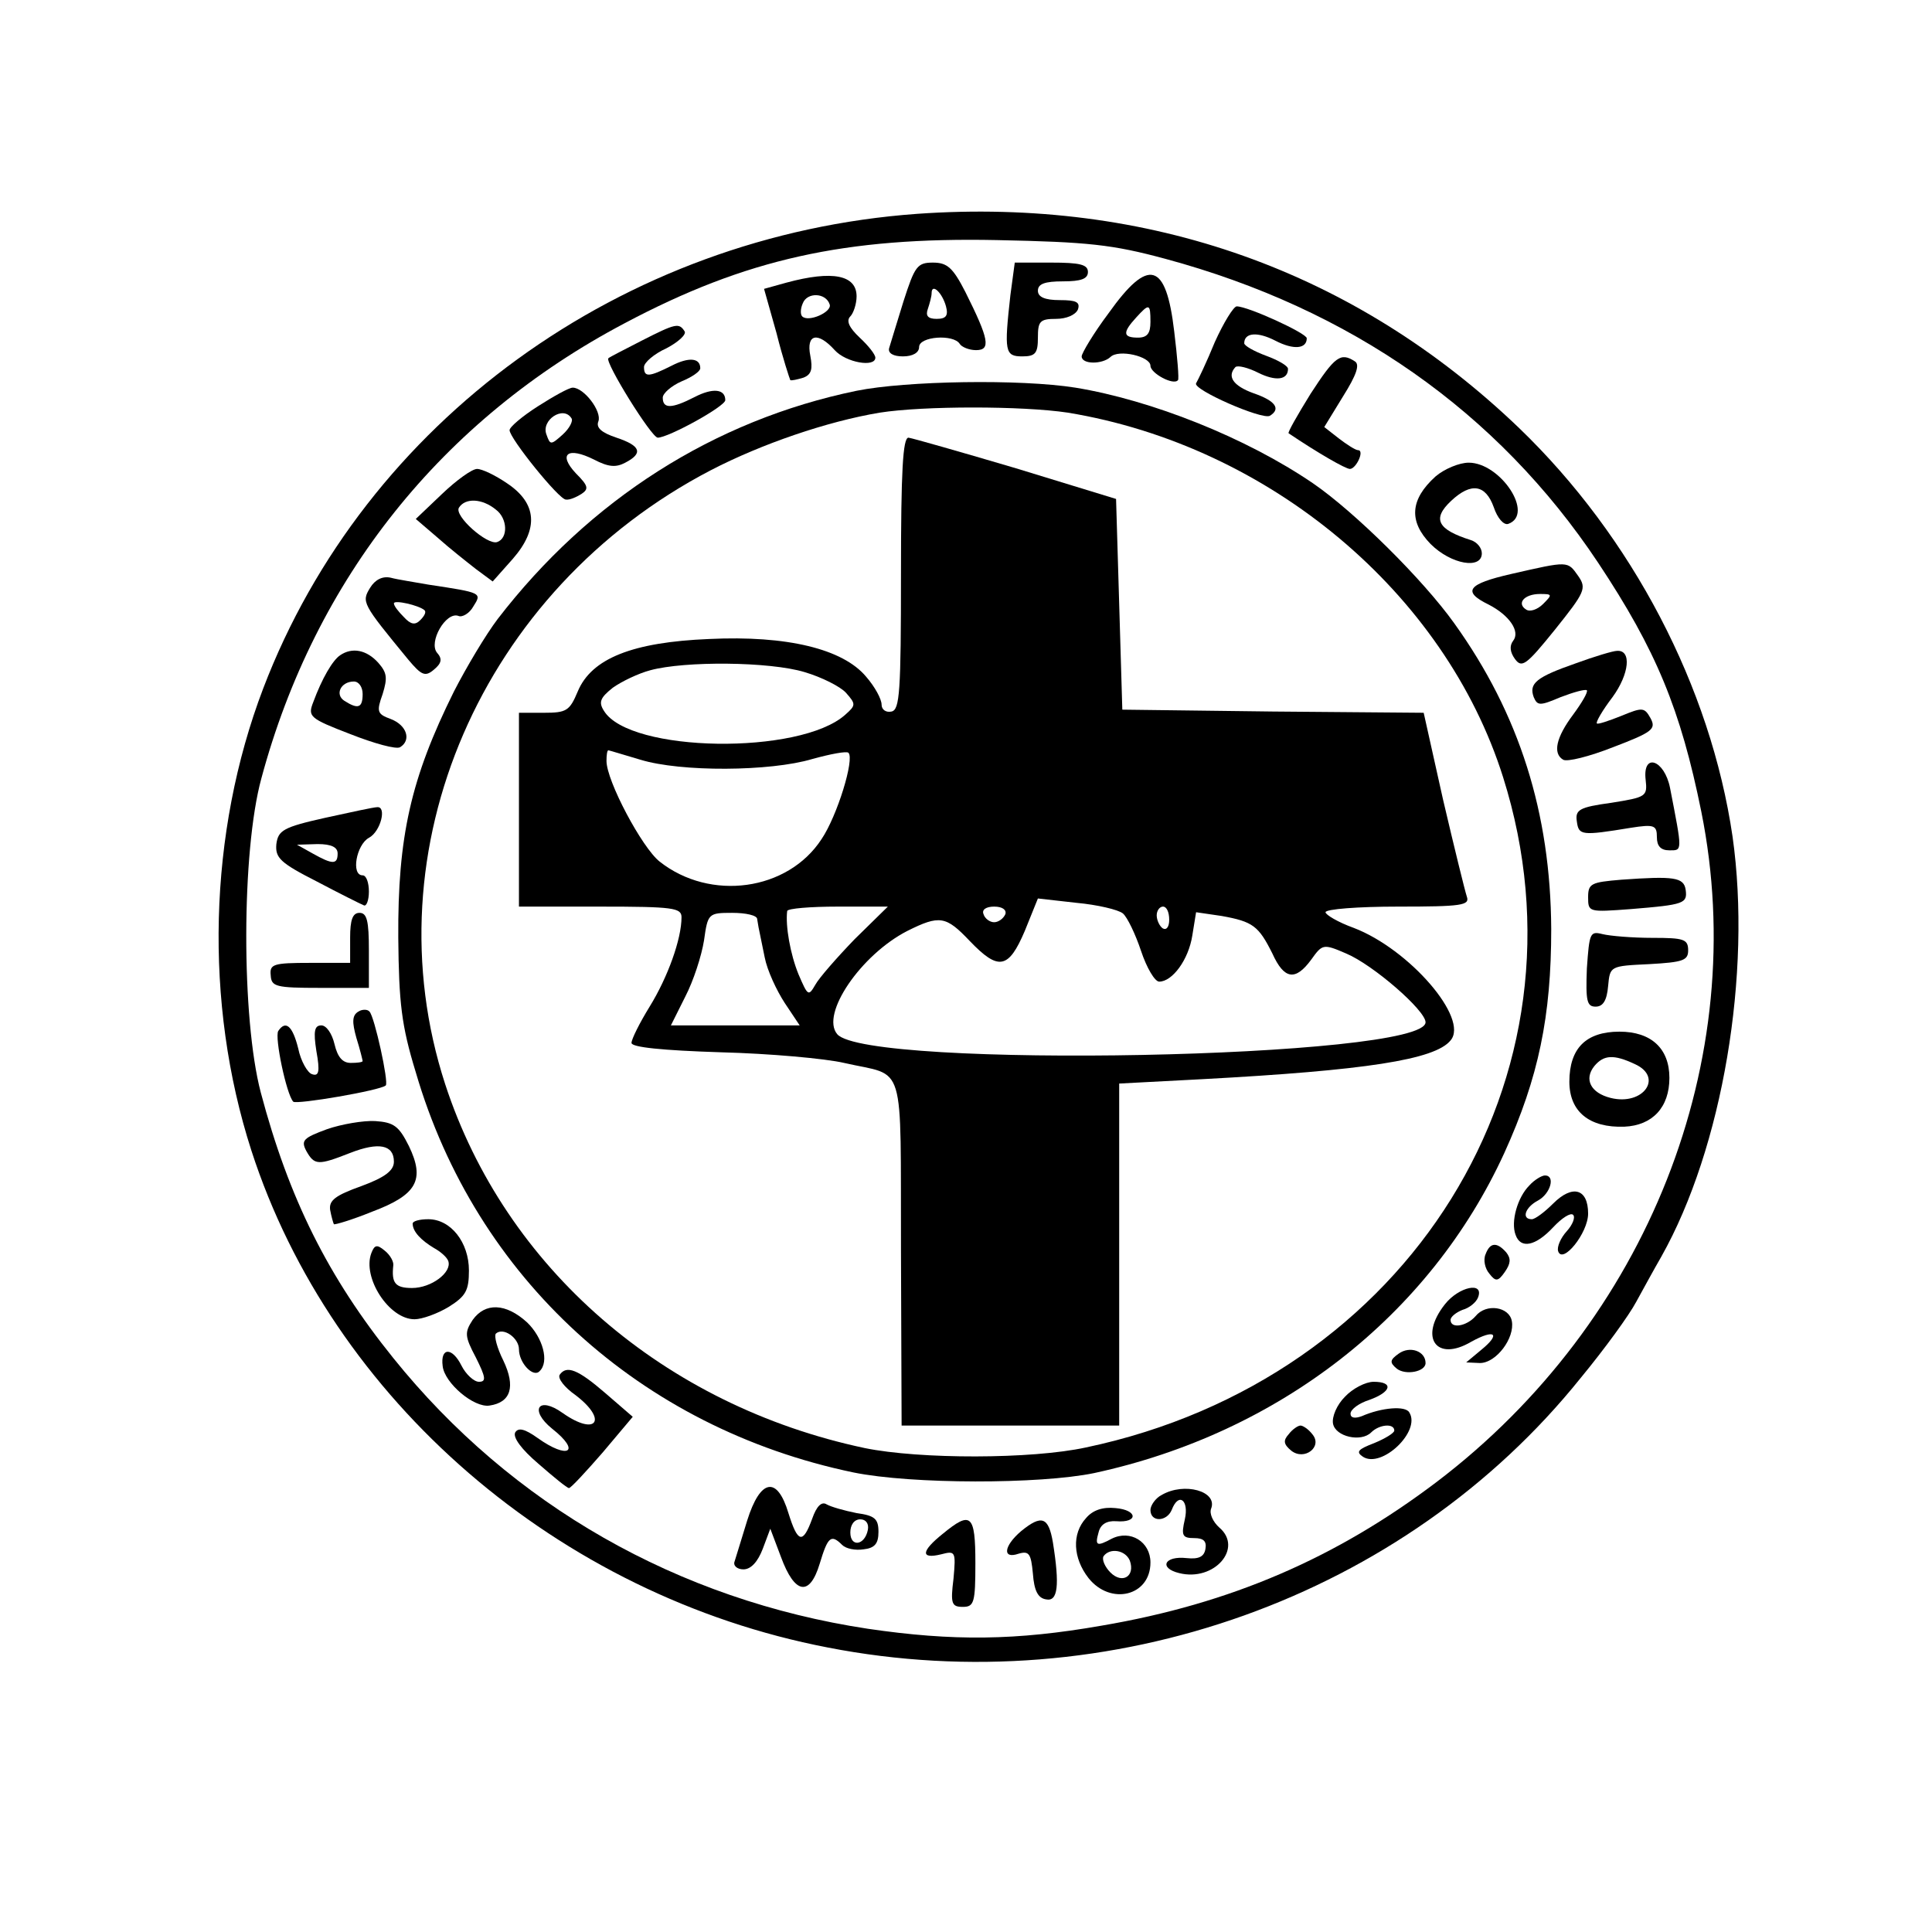 <?xml version="1.0" standalone="no"?>
<!DOCTYPE svg PUBLIC "-//W3C//DTD SVG 20010904//EN"
 "http://www.w3.org/TR/2001/REC-SVG-20010904/DTD/svg10.dtd">
<svg version="1.0" xmlns="http://www.w3.org/2000/svg"
 width="309pt" height="309pt" viewBox="0 0 309 309"
 preserveAspectRatio="xMidYMid meet">

<g transform="translate(0,309) scale(0.1,-0.1)"
fill="#000000" stroke="none">
<path d="M1467 2748 c-472 -34 -883 -332 -1046 -759 -88 -231 -95 -503 -19
-739 129 -399 491 -712 922 -795 451 -88 923 81 1204 431 38 46 78 101 89 122
11 20 29 53 40 72 98 174 145 453 114 672 -35 239 -160 479 -342 654 -262 251
-592 368 -962 342z m397 -72 c296 -80 531 -244 692 -486 93 -140 132 -235 165
-398 80 -397 -86 -816 -423 -1072 -161 -122 -330 -195 -536 -230 -137 -24
-238 -25 -374 -5 -304 46 -570 198 -759 433 -104 129 -167 255 -212 425 -31
118 -31 385 1 502 86 320 289 574 581 728 194 103 353 138 596 133 145 -3 184
-7 269 -30z"/>
<path d="M1445 2608 c-11 -35 -21 -69 -23 -75 -2 -8 7 -13 22 -13 16 0 26 6
26 15 0 17 55 21 65 5 3 -5 15 -10 26 -10 24 0 21 17 -17 93 -20 39 -29 47
-52 47 -25 0 -29 -6 -47 -62z m68 -8 c4 -15 0 -20 -15 -20 -14 0 -18 5 -14 16
3 9 6 20 6 25 0 17 17 1 23 -21z"/>
<path d="M1616 2618 c-10 -90 -9 -98 19 -98 21 0 25 5 25 30 0 26 3 30 29 30
16 0 31 6 35 15 4 12 -3 15 -29 15 -24 0 -35 5 -35 15 0 11 11 15 40 15 29 0
40 4 40 15 0 12 -13 15 -59 15 l-58 0 -7 -52z"/>
<path d="M1258 2638 l-36 -10 20 -71 c10 -40 21 -73 22 -75 2 -1 11 1 21 4 13
5 15 14 11 35 -7 35 12 39 39 9 18 -20 65 -28 65 -12 0 5 -11 19 -25 32 -17
16 -22 27 -15 34 5 5 10 20 10 32 0 34 -38 42 -112 22z m69 -35 c4 -12 -34
-29 -44 -19 -3 3 -3 12 1 21 7 18 37 17 43 -2z"/>
<path d="M1773 2589 c-24 -32 -43 -64 -43 -69 0 -13 33 -13 46 -1 13 13 64 1
64 -14 0 -12 37 -32 44 -23 2 1 -1 37 -6 78 -13 111 -41 119 -105 29z m67 -14
c0 -18 -5 -25 -20 -25 -24 0 -25 8 -3 32 21 23 23 23 23 -7z"/>
<path d="M1943 2543 c-13 -32 -27 -61 -30 -66 -6 -10 106 -59 118 -52 18 11 9
24 -26 36 -33 12 -43 27 -29 42 4 3 20 -1 36 -9 28 -14 48 -12 48 6 0 5 -16
14 -35 21 -19 7 -35 16 -35 20 0 17 21 19 50 4 29 -15 50 -13 50 4 0 8 -94 51
-112 51 -5 0 -21 -26 -35 -57z"/>
<path d="M1026 2545 c-27 -14 -51 -26 -53 -28 -6 -6 69 -127 79 -127 17 0 108
50 108 60 0 18 -20 20 -49 5 -37 -19 -51 -19 -51 -1 0 7 14 19 30 26 17 7 30
16 30 21 0 17 -19 18 -46 4 -36 -18 -44 -19 -44 -2 0 7 16 21 36 30 19 10 32
22 29 27 -9 14 -14 13 -69 -15z"/>
<path d="M2096 2460 c-21 -34 -37 -62 -35 -63 46 -31 91 -57 98 -57 10 0 24
30 13 30 -4 0 -18 9 -31 19 l-23 18 30 49 c22 35 27 51 19 56 -23 15 -32 8
-71 -52z"/>
<path d="M1370 2465 c-228 -47 -427 -174 -574 -365 -19 -25 -50 -77 -70 -116
-69 -139 -90 -232 -89 -394 1 -104 5 -140 28 -215 96 -329 359 -569 700 -640
93 -19 298 -19 385 -1 296 64 537 252 656 512 55 121 75 219 75 358 -1 186
-51 344 -155 489 -50 70 -159 178 -226 224 -107 73 -258 133 -380 153 -88 14
-271 11 -350 -5z m338 -35 c322 -53 603 -288 696 -583 151 -478 -150 -963
-667 -1072 -87 -19 -266 -19 -354 -1 -321 68 -575 288 -671 582 -122 375 58
791 425 982 81 42 186 78 270 92 70 11 228 11 301 0z"/>
<path d="M1441 2173 c0 -190 -2 -218 -15 -221 -9 -2 -16 3 -16 11 0 9 -11 29
-25 45 -37 44 -126 66 -251 60 -122 -5 -188 -31 -210 -84 -13 -31 -18 -34 -54
-34 l-40 0 0 -155 0 -155 130 0 c117 0 130 -2 130 -17 0 -35 -22 -96 -51 -143
-16 -26 -29 -52 -29 -58 0 -7 49 -12 143 -15 78 -2 167 -10 197 -17 100 -23
90 11 91 -302 l1 -278 174 0 174 0 0 274 0 273 133 7 c260 14 372 31 397 62
30 35 -66 146 -155 180 -25 9 -45 21 -45 25 0 5 52 9 116 9 102 0 115 2 110
16 -3 9 -20 78 -38 155 l-31 139 -241 2 -241 3 -5 169 -5 168 -160 49 c-88 26
-165 48 -172 49 -9 0 -12 -53 -12 -217z m-154 -158 c27 -8 57 -23 66 -33 16
-18 16 -20 -1 -35 -72 -65 -345 -61 -386 6 -9 14 -6 21 14 37 14 10 41 23 60
28 55 15 191 14 247 -3z m-263 -140 c65 -20 208 -19 275 1 29 8 55 13 58 10
10 -10 -18 -101 -43 -138 -54 -83 -178 -100 -259 -36 -28 22 -85 129 -85 161
0 9 1 17 3 17 1 0 24 -7 51 -15z m772 -246 c7 -6 20 -33 29 -60 9 -27 22 -49
29 -49 21 0 47 35 53 74 l6 37 41 -6 c50 -9 59 -16 81 -60 19 -42 37 -44 62
-10 18 25 19 26 56 10 43 -18 127 -91 127 -110 0 -58 -894 -75 -941 -19 -27
32 38 127 112 165 52 26 62 24 100 -16 46 -48 62 -45 88 16 l21 52 62 -7 c33
-3 67 -11 74 -17z m-429 -41 c-28 -29 -57 -62 -63 -73 -11 -19 -12 -18 -27 17
-13 32 -21 77 -18 101 1 4 37 7 81 7 l80 0 -53 -52z m241 40 c-3 -7 -11 -13
-18 -13 -7 0 -15 6 -17 13 -3 7 4 12 17 12 13 0 20 -5 18 -12z m262 -9 c0 -11
-4 -17 -10 -14 -5 3 -10 13 -10 21 0 8 5 14 10 14 6 0 10 -9 10 -21z m-659 1
c1 -5 2 -13 3 -17 1 -5 5 -24 9 -44 4 -21 19 -53 32 -73 l24 -36 -103 0 -103
0 23 46 c13 25 26 65 30 90 6 43 7 44 45 44 22 0 40 -4 40 -10z"/>
<path d="M860 2440 c-25 -16 -45 -33 -45 -38 0 -13 79 -111 90 -111 6 -1 17 4
25 9 12 8 11 13 -9 33 -29 31 -13 43 29 22 23 -12 35 -13 50 -5 29 15 25 27
-14 40 -24 8 -33 16 -29 26 6 16 -23 54 -41 54 -6 0 -31 -14 -56 -30z m54 -19
c3 -4 -3 -16 -14 -26 -19 -17 -20 -17 -26 0 -9 23 27 47 40 26z"/>
<path d="M2296 2328 c-41 -37 -43 -72 -8 -108 33 -33 82 -41 82 -15 0 9 -8 18
-17 21 -54 17 -63 34 -32 63 32 30 55 26 68 -10 6 -18 16 -29 23 -27 43 15
-12 98 -63 98 -15 0 -39 -10 -53 -22z"/>
<path d="M707 2300 l-42 -40 35 -30 c19 -17 47 -39 61 -50 l27 -20 32 36 c42
48 39 89 -9 121 -19 13 -40 23 -48 23 -8 0 -33 -18 -56 -40z m86 -25 c19 -14
20 -46 2 -52 -16 -5 -69 42 -61 55 10 16 37 15 59 -3z"/>
<path d="M2417 2172 c-70 -16 -79 -28 -36 -49 33 -17 51 -43 39 -58 -6 -8 -5
-18 3 -29 11 -15 18 -10 64 47 48 60 51 66 37 86 -17 24 -15 24 -107 3z m51
-48 c-9 -9 -21 -13 -27 -9 -16 10 -3 25 22 25 20 0 20 -1 5 -16z"/>
<path d="M592 2150 c-14 -23 -13 -25 61 -115 21 -25 27 -28 41 -16 12 10 14
17 5 27 -14 17 14 66 34 59 6 -3 18 4 24 15 14 22 14 22 -72 35 -22 4 -49 8
-60 11 -13 3 -25 -3 -33 -16z m87 -36 c3 -3 0 -9 -7 -16 -8 -8 -15 -7 -26 5
-9 9 -16 18 -16 22 0 6 40 -3 49 -11z"/>
<path d="M544 2042 c-12 -8 -29 -37 -43 -75 -9 -23 -6 -26 59 -51 38 -15 74
-25 80 -21 18 11 11 35 -15 45 -22 8 -23 12 -13 40 8 26 7 34 -7 50 -19 21
-42 25 -61 12z m36 -62 c0 -22 -7 -25 -29 -11 -16 10 -6 31 15 31 8 0 14 -9
14 -20z"/>
<path d="M2520 2029 c-63 -22 -75 -32 -67 -54 6 -14 10 -14 43 0 21 8 39 13
42 11 2 -3 -8 -20 -22 -39 -27 -36 -33 -62 -16 -72 6 -4 42 5 80 20 63 24 69
29 60 46 -10 18 -13 18 -47 4 -20 -8 -38 -14 -39 -12 -2 2 9 21 25 42 27 37
31 76 7 74 -6 0 -36 -9 -66 -20z"/>
<path d="M2632 1843 c3 -27 1 -28 -55 -37 -51 -7 -58 -11 -55 -30 3 -22 7 -23
86 -10 38 6 42 4 42 -15 0 -14 6 -21 20 -21 21 0 21 -3 1 100 -9 45 -44 57
-39 13z"/>
<path d="M520 1782 c-67 -15 -75 -20 -78 -42 -2 -22 6 -30 65 -60 36 -19 70
-36 75 -38 4 -2 8 8 8 22 0 14 -4 26 -10 26 -19 0 -10 49 10 60 19 10 29 51
13 49 -5 0 -42 -8 -83 -17z m20 -57 c0 -18 -8 -18 -40 0 l-25 14 33 1 c22 0
32 -5 32 -15z"/>
<path d="M2593 1683 c-48 -4 -53 -6 -53 -28 0 -24 1 -24 68 -19 86 7 91 9 88
31 -3 20 -19 22 -103 16z"/>
<path d="M560 1590 l0 -40 -64 0 c-59 0 -65 -2 -63 -20 1 -18 8 -20 79 -20
l78 0 0 60 c0 47 -3 60 -15 60 -11 0 -15 -11 -15 -40z"/>
<path d="M2538 1541 c-2 -52 0 -61 14 -61 12 0 18 10 20 33 3 32 3 32 66 35
54 3 62 6 62 22 0 18 -7 20 -57 20 -32 0 -68 3 -80 6 -20 5 -21 2 -25 -55z"/>
<path d="M573 1472 c-10 -6 -10 -17 -3 -42 6 -19 10 -36 10 -37 0 -2 -9 -3
-19 -3 -13 0 -21 9 -26 30 -4 17 -13 30 -21 30 -11 0 -13 -9 -8 -41 6 -33 4
-41 -7 -37 -7 2 -18 21 -22 41 -9 36 -20 46 -32 28 -6 -10 13 -101 24 -113 5
-5 140 18 148 26 5 5 -18 110 -26 118 -3 4 -12 4 -18 0z"/>
<path d="M2530 1420 c-13 -13 -20 -33 -20 -60 0 -48 32 -74 88 -72 45 2 72 31
72 78 0 47 -29 74 -80 74 -27 0 -47 -7 -60 -20z m85 -32 c46 -21 13 -67 -39
-54 -32 8 -43 30 -26 51 15 18 31 19 65 3z"/>
<path d="M523 1284 c-38 -14 -42 -18 -33 -35 13 -23 19 -23 70 -3 46 18 70 13
70 -14 0 -14 -14 -25 -52 -39 -42 -15 -52 -23 -50 -38 2 -11 5 -21 6 -23 2 -1
29 7 61 20 72 27 85 51 59 105 -16 32 -24 38 -54 40 -19 1 -54 -5 -77 -13z"/>
<path d="M2446 1194 c-19 -19 -30 -58 -22 -79 8 -23 32 -18 60 12 14 15 28 24
32 20 4 -4 -1 -16 -10 -26 -10 -11 -16 -25 -14 -32 7 -22 48 29 48 60 0 40
-25 47 -56 16 -14 -14 -29 -25 -34 -25 -17 0 -11 19 10 30 20 11 28 40 11 40
-5 0 -17 -7 -25 -16z"/>
<path d="M660 1133 c0 -13 14 -27 34 -39 11 -6 21 -15 23 -21 6 -18 -27 -43
-58 -43 -27 0 -33 8 -30 36 1 6 -5 17 -14 24 -12 10 -16 9 -21 -4 -15 -39 28
-106 69 -106 12 0 37 9 55 20 27 17 32 26 32 58 0 45 -29 82 -65 82 -14 0 -25
-3 -25 -7z"/>
<path d="M2376 1084 c-4 -9 -1 -23 6 -31 10 -13 14 -13 25 3 9 13 10 21 2 31
-15 17 -26 16 -33 -3z"/>
<path d="M2311 1004 c-42 -53 -14 -93 42 -60 38 21 48 13 16 -13 l-24 -20 22
-1 c26 0 56 40 51 67 -4 23 -41 29 -58 8 -14 -16 -40 -21 -40 -6 0 5 9 12 19
16 11 3 22 12 25 20 10 26 -31 17 -53 -11z"/>
<path d="M756 979 c-13 -20 -13 -26 5 -60 16 -32 17 -39 5 -39 -8 0 -21 12
-28 26 -15 30 -34 29 -30 -1 3 -27 50 -67 75 -63 34 5 42 30 22 72 -10 20 -15
39 -12 43 12 11 37 -7 37 -25 0 -22 23 -46 33 -35 16 15 5 54 -20 78 -34 31
-67 32 -87 4z"/>
<path d="M2237 925 c-14 -10 -15 -14 -3 -24 14 -11 46 -5 46 9 0 19 -25 28
-43 15z"/>
<path d="M895 891 c-3 -6 8 -20 25 -32 53 -40 34 -67 -20 -29 -39 28 -54 5
-17 -25 47 -37 26 -50 -23 -15 -21 15 -31 17 -36 9 -4 -8 10 -27 37 -50 24
-21 46 -39 49 -39 3 0 27 26 54 57 l48 57 -44 38 c-44 38 -62 45 -73 29z"/>
<path d="M2151 856 c-13 -13 -21 -32 -19 -43 4 -21 45 -30 61 -14 13 13 37 15
37 3 0 -4 -15 -13 -32 -20 -26 -10 -30 -14 -18 -22 30 -19 93 41 74 71 -6 11
-44 8 -76 -6 -11 -4 -18 -3 -18 4 0 7 14 17 30 22 36 13 39 29 7 29 -13 0 -34
-11 -46 -24z"/>
<path d="M2061 796 c-9 -10 -8 -16 4 -26 21 -17 51 6 34 26 -6 8 -15 14 -19
14 -4 0 -13 -6 -19 -14z"/>
<path d="M1195 658 c-9 -29 -18 -59 -20 -65 -3 -7 4 -13 14 -13 12 0 23 12 31
33 l12 32 17 -45 c22 -60 46 -64 62 -11 13 43 18 48 36 30 6 -6 21 -9 34 -7
18 2 24 9 24 28 0 21 -6 26 -35 30 -20 4 -41 10 -48 14 -8 5 -16 -3 -23 -23
-15 -41 -23 -39 -38 9 -18 60 -45 55 -66 -12z m193 -15 c-5 -25 -28 -28 -28
-4 0 12 6 21 16 21 9 0 14 -7 12 -17z"/>
<path d="M1858 699 c-10 -5 -18 -17 -18 -24 0 -20 26 -19 34 0 11 29 28 16 21
-15 -6 -26 -4 -30 15 -30 15 0 20 -5 18 -17 -2 -13 -11 -17 -30 -15 -36 4 -45
-16 -12 -24 56 -14 103 40 64 73 -10 9 -16 22 -13 30 11 28 -43 43 -79 22z"/>
<path d="M1737 662 c-23 -25 -21 -64 4 -96 35 -44 99 -29 99 25 0 33 -32 53
-62 38 -24 -13 -27 -11 -21 10 3 13 13 19 28 18 36 -3 35 18 -1 21 -20 2 -36
-3 -47 -16z m70 -68 c9 -25 -12 -38 -31 -19 -9 9 -14 21 -11 26 10 14 35 10
42 -7z"/>
<path d="M1508 637 c-35 -28 -36 -41 -3 -33 23 6 24 5 20 -39 -5 -40 -3 -45
15 -45 18 0 20 7 20 70 0 78 -7 84 -52 47z"/>
<path d="M1633 641 c-28 -24 -30 -45 -4 -36 17 5 20 0 23 -32 2 -27 8 -39 21
-41 19 -4 22 22 11 91 -7 41 -18 45 -51 18z"/>
</g>
</svg>

